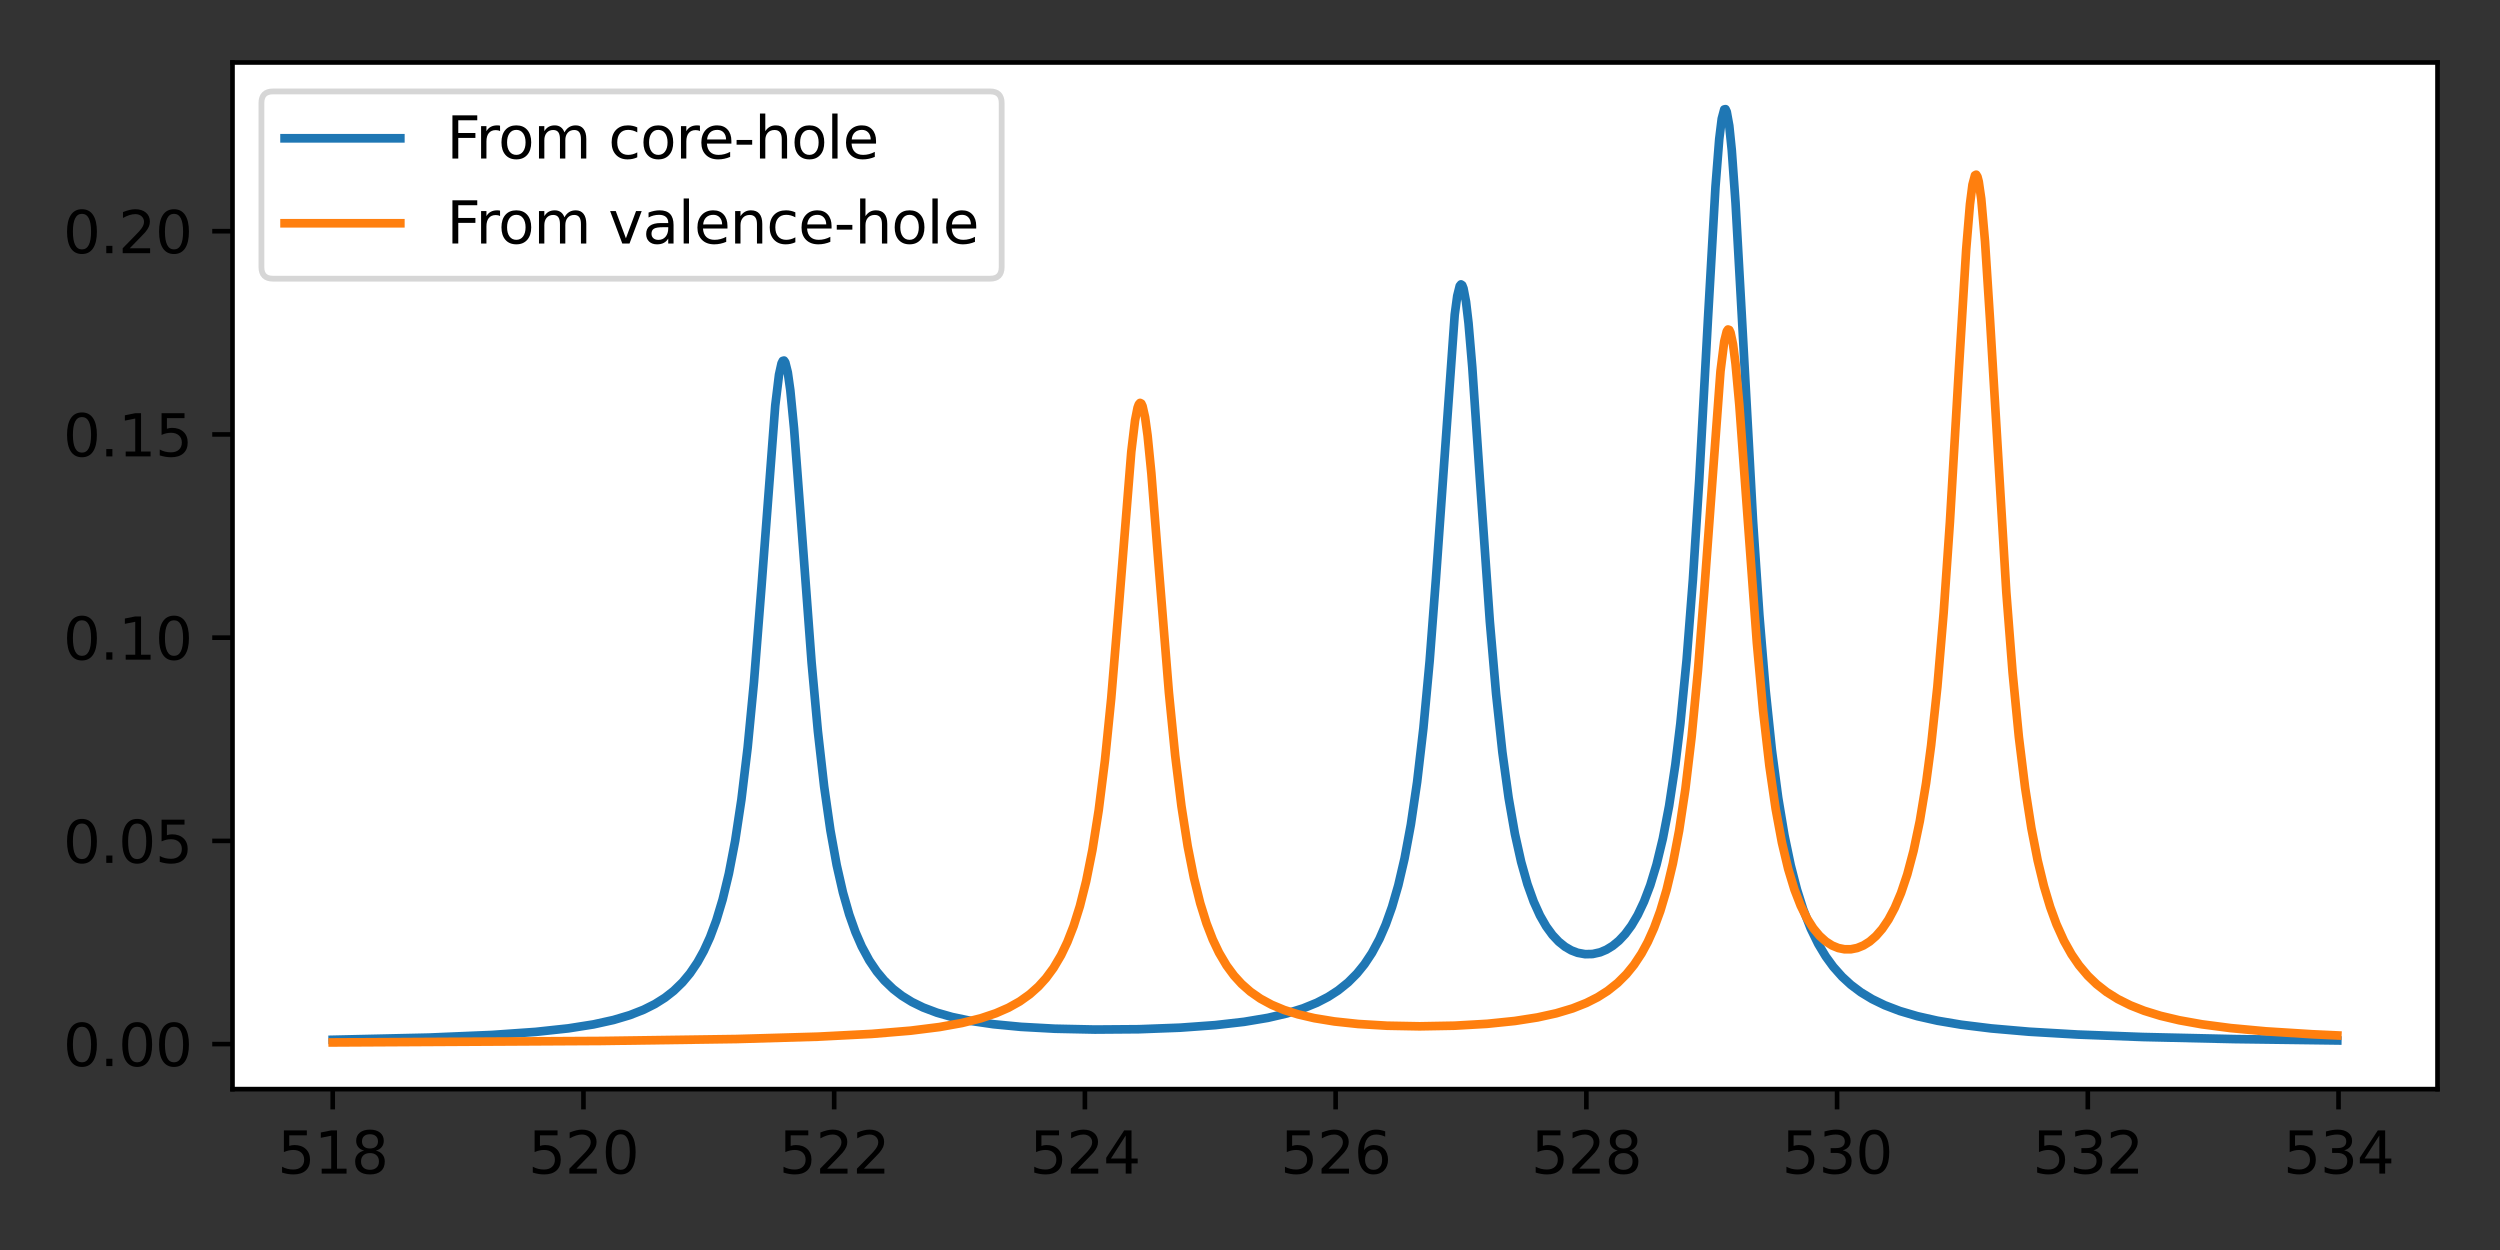 <?xml version="1.0" encoding="utf-8" standalone="no"?>
<!DOCTYPE svg PUBLIC "-//W3C//DTD SVG 1.1//EN"
  "http://www.w3.org/Graphics/SVG/1.1/DTD/svg11.dtd">
<svg xmlns:xlink="http://www.w3.org/1999/xlink" width="432pt" height="216pt" viewBox="0 0 432 216" xmlns="http://www.w3.org/2000/svg" version="1.1">
 <rect x="0" y="0" width="432" height="216" fill="#333333" stroke="none"/>
 <defs>
  <style type="text/css">*{stroke-linejoin: round; stroke-linecap: butt}</style>
 </defs>
 <g id="figure_1">
  <g id="patch_1">
   <path d="M 0 216 
L 432 216 
L 432 0 
L 0 0 
L 0 216 
z
" style="fill: none"/>
  </g>
  <g id="axes_1">
   <g id="patch_2">
    <path d="M 40.175 188.2 
L 421.2 188.2 
L 421.2 10.8 
L 40.175 10.8 
z
" style="fill: #ffffff"/>
   </g>
   <g id="matplotlib.axis_1">
    <g id="xtick_1">
     <g id="line2d_1">
      <defs>
       <path id="m64ed3c1ba6" d="M 0 0 
L 0 3.5 
" style="stroke: #000000; stroke-width: 0.8"/>
      </defs>
      <g>
       <use xlink:href="#m64ed3c1ba6" x="57.494" y="188.2" style="stroke: #000000; stroke-width: 0.8"/>
      </g>
     </g>
     <g id="text_1">
      <!-- 518 -->
      <g transform="translate(47.951 202.798)scale(0.1 -0.1)">
       <defs>
        <path id="DejaVuSans-35" d="M 691 4666 
L 3169 4666 
L 3169 4134 
L 1269 4134 
L 1269 2991 
Q 1406 3038 1543 3061 
Q 1681 3084 1819 3084 
Q 2600 3084 3056 2656 
Q 3513 2228 3513 1497 
Q 3513 744 3044 326 
Q 2575 -91 1722 -91 
Q 1428 -91 1123 -41 
Q 819 9 494 109 
L 494 744 
Q 775 591 1075 516 
Q 1375 441 1709 441 
Q 2250 441 2565 725 
Q 2881 1009 2881 1497 
Q 2881 1984 2565 2268 
Q 2250 2553 1709 2553 
Q 1456 2553 1204 2497 
Q 953 2441 691 2322 
L 691 4666 
z
" transform="scale(0.016)"/>
        <path id="DejaVuSans-31" d="M 794 531 
L 1825 531 
L 1825 4091 
L 703 3866 
L 703 4441 
L 1819 4666 
L 2450 4666 
L 2450 531 
L 3481 531 
L 3481 0 
L 794 0 
L 794 531 
z
" transform="scale(0.016)"/>
        <path id="DejaVuSans-38" d="M 2034 2216 
Q 1584 2216 1326 1975 
Q 1069 1734 1069 1313 
Q 1069 891 1326 650 
Q 1584 409 2034 409 
Q 2484 409 2743 651 
Q 3003 894 3003 1313 
Q 3003 1734 2745 1975 
Q 2488 2216 2034 2216 
z
M 1403 2484 
Q 997 2584 770 2862 
Q 544 3141 544 3541 
Q 544 4100 942 4425 
Q 1341 4750 2034 4750 
Q 2731 4750 3128 4425 
Q 3525 4100 3525 3541 
Q 3525 3141 3298 2862 
Q 3072 2584 2669 2484 
Q 3125 2378 3379 2068 
Q 3634 1759 3634 1313 
Q 3634 634 3220 271 
Q 2806 -91 2034 -91 
Q 1263 -91 848 271 
Q 434 634 434 1313 
Q 434 1759 690 2068 
Q 947 2378 1403 2484 
z
M 1172 3481 
Q 1172 3119 1398 2916 
Q 1625 2713 2034 2713 
Q 2441 2713 2670 2916 
Q 2900 3119 2900 3481 
Q 2900 3844 2670 4047 
Q 2441 4250 2034 4250 
Q 1625 4250 1398 4047 
Q 1172 3844 1172 3481 
z
" transform="scale(0.016)"/>
       </defs>
       <use xlink:href="#DejaVuSans-35"/>
       <use xlink:href="#DejaVuSans-31" x="63.623"/>
       <use xlink:href="#DejaVuSans-38" x="127.246"/>
      </g>
     </g>
    </g>
    <g id="xtick_2">
     <g id="line2d_2">
      <g>
       <use xlink:href="#m64ed3c1ba6" x="100.82" y="188.2" style="stroke: #000000; stroke-width: 0.8"/>
      </g>
     </g>
     <g id="text_2">
      <!-- 520 -->
      <g transform="translate(91.276 202.798)scale(0.1 -0.1)">
       <defs>
        <path id="DejaVuSans-32" d="M 1228 531 
L 3431 531 
L 3431 0 
L 469 0 
L 469 531 
Q 828 903 1448 1529 
Q 2069 2156 2228 2338 
Q 2531 2678 2651 2914 
Q 2772 3150 2772 3378 
Q 2772 3750 2511 3984 
Q 2250 4219 1831 4219 
Q 1534 4219 1204 4116 
Q 875 4013 500 3803 
L 500 4441 
Q 881 4594 1212 4672 
Q 1544 4750 1819 4750 
Q 2544 4750 2975 4387 
Q 3406 4025 3406 3419 
Q 3406 3131 3298 2873 
Q 3191 2616 2906 2266 
Q 2828 2175 2409 1742 
Q 1991 1309 1228 531 
z
" transform="scale(0.016)"/>
        <path id="DejaVuSans-30" d="M 2034 4250 
Q 1547 4250 1301 3770 
Q 1056 3291 1056 2328 
Q 1056 1369 1301 889 
Q 1547 409 2034 409 
Q 2525 409 2770 889 
Q 3016 1369 3016 2328 
Q 3016 3291 2770 3770 
Q 2525 4250 2034 4250 
z
M 2034 4750 
Q 2819 4750 3233 4129 
Q 3647 3509 3647 2328 
Q 3647 1150 3233 529 
Q 2819 -91 2034 -91 
Q 1250 -91 836 529 
Q 422 1150 422 2328 
Q 422 3509 836 4129 
Q 1250 4750 2034 4750 
z
" transform="scale(0.016)"/>
       </defs>
       <use xlink:href="#DejaVuSans-35"/>
       <use xlink:href="#DejaVuSans-32" x="63.623"/>
       <use xlink:href="#DejaVuSans-30" x="127.246"/>
      </g>
     </g>
    </g>
    <g id="xtick_3">
     <g id="line2d_3">
      <g>
       <use xlink:href="#m64ed3c1ba6" x="144.145" y="188.2" style="stroke: #000000; stroke-width: 0.8"/>
      </g>
     </g>
     <g id="text_3">
      <!-- 522 -->
      <g transform="translate(134.601 202.798)scale(0.1 -0.1)">
       <use xlink:href="#DejaVuSans-35"/>
       <use xlink:href="#DejaVuSans-32" x="63.623"/>
       <use xlink:href="#DejaVuSans-32" x="127.246"/>
      </g>
     </g>
    </g>
    <g id="xtick_4">
     <g id="line2d_4">
      <g>
       <use xlink:href="#m64ed3c1ba6" x="187.47" y="188.2" style="stroke: #000000; stroke-width: 0.8"/>
      </g>
     </g>
     <g id="text_4">
      <!-- 524 -->
      <g transform="translate(177.927 202.798)scale(0.1 -0.1)">
       <defs>
        <path id="DejaVuSans-34" d="M 2419 4116 
L 825 1625 
L 2419 1625 
L 2419 4116 
z
M 2253 4666 
L 3047 4666 
L 3047 1625 
L 3713 1625 
L 3713 1100 
L 3047 1100 
L 3047 0 
L 2419 0 
L 2419 1100 
L 313 1100 
L 313 1709 
L 2253 4666 
z
" transform="scale(0.016)"/>
       </defs>
       <use xlink:href="#DejaVuSans-35"/>
       <use xlink:href="#DejaVuSans-32" x="63.623"/>
       <use xlink:href="#DejaVuSans-34" x="127.246"/>
      </g>
     </g>
    </g>
    <g id="xtick_5">
     <g id="line2d_5">
      <g>
       <use xlink:href="#m64ed3c1ba6" x="230.796" y="188.2" style="stroke: #000000; stroke-width: 0.8"/>
      </g>
     </g>
     <g id="text_5">
      <!-- 526 -->
      <g transform="translate(221.252 202.798)scale(0.1 -0.1)">
       <defs>
        <path id="DejaVuSans-36" d="M 2113 2584 
Q 1688 2584 1439 2293 
Q 1191 2003 1191 1497 
Q 1191 994 1439 701 
Q 1688 409 2113 409 
Q 2538 409 2786 701 
Q 3034 994 3034 1497 
Q 3034 2003 2786 2293 
Q 2538 2584 2113 2584 
z
M 3366 4563 
L 3366 3988 
Q 3128 4100 2886 4159 
Q 2644 4219 2406 4219 
Q 1781 4219 1451 3797 
Q 1122 3375 1075 2522 
Q 1259 2794 1537 2939 
Q 1816 3084 2150 3084 
Q 2853 3084 3261 2657 
Q 3669 2231 3669 1497 
Q 3669 778 3244 343 
Q 2819 -91 2113 -91 
Q 1303 -91 875 529 
Q 447 1150 447 2328 
Q 447 3434 972 4092 
Q 1497 4750 2381 4750 
Q 2619 4750 2861 4703 
Q 3103 4656 3366 4563 
z
" transform="scale(0.016)"/>
       </defs>
       <use xlink:href="#DejaVuSans-35"/>
       <use xlink:href="#DejaVuSans-32" x="63.623"/>
       <use xlink:href="#DejaVuSans-36" x="127.246"/>
      </g>
     </g>
    </g>
    <g id="xtick_6">
     <g id="line2d_6">
      <g>
       <use xlink:href="#m64ed3c1ba6" x="274.121" y="188.2" style="stroke: #000000; stroke-width: 0.8"/>
      </g>
     </g>
     <g id="text_6">
      <!-- 528 -->
      <g transform="translate(264.577 202.798)scale(0.1 -0.1)">
       <use xlink:href="#DejaVuSans-35"/>
       <use xlink:href="#DejaVuSans-32" x="63.623"/>
       <use xlink:href="#DejaVuSans-38" x="127.246"/>
      </g>
     </g>
    </g>
    <g id="xtick_7">
     <g id="line2d_7">
      <g>
       <use xlink:href="#m64ed3c1ba6" x="317.447" y="188.2" style="stroke: #000000; stroke-width: 0.8"/>
      </g>
     </g>
     <g id="text_7">
      <!-- 530 -->
      <g transform="translate(307.903 202.798)scale(0.1 -0.1)">
       <defs>
        <path id="DejaVuSans-33" d="M 2597 2516 
Q 3050 2419 3304 2112 
Q 3559 1806 3559 1356 
Q 3559 666 3084 287 
Q 2609 -91 1734 -91 
Q 1441 -91 1130 -33 
Q 819 25 488 141 
L 488 750 
Q 750 597 1062 519 
Q 1375 441 1716 441 
Q 2309 441 2620 675 
Q 2931 909 2931 1356 
Q 2931 1769 2642 2001 
Q 2353 2234 1838 2234 
L 1294 2234 
L 1294 2753 
L 1863 2753 
Q 2328 2753 2575 2939 
Q 2822 3125 2822 3475 
Q 2822 3834 2567 4026 
Q 2313 4219 1838 4219 
Q 1578 4219 1281 4162 
Q 984 4106 628 3988 
L 628 4550 
Q 988 4650 1302 4700 
Q 1616 4750 1894 4750 
Q 2613 4750 3031 4423 
Q 3450 4097 3450 3541 
Q 3450 3153 3228 2886 
Q 3006 2619 2597 2516 
z
" transform="scale(0.016)"/>
       </defs>
       <use xlink:href="#DejaVuSans-35"/>
       <use xlink:href="#DejaVuSans-33" x="63.623"/>
       <use xlink:href="#DejaVuSans-30" x="127.246"/>
      </g>
     </g>
    </g>
    <g id="xtick_8">
     <g id="line2d_8">
      <g>
       <use xlink:href="#m64ed3c1ba6" x="360.772" y="188.2" style="stroke: #000000; stroke-width: 0.8"/>
      </g>
     </g>
     <g id="text_8">
      <!-- 532 -->
      <g transform="translate(351.228 202.798)scale(0.1 -0.1)">
       <use xlink:href="#DejaVuSans-35"/>
       <use xlink:href="#DejaVuSans-33" x="63.623"/>
       <use xlink:href="#DejaVuSans-32" x="127.246"/>
      </g>
     </g>
    </g>
    <g id="xtick_9">
     <g id="line2d_9">
      <g>
       <use xlink:href="#m64ed3c1ba6" x="404.097" y="188.2" style="stroke: #000000; stroke-width: 0.8"/>
      </g>
     </g>
     <g id="text_9">
      <!-- 534 -->
      <g transform="translate(394.554 202.798)scale(0.1 -0.1)">
       <use xlink:href="#DejaVuSans-35"/>
       <use xlink:href="#DejaVuSans-33" x="63.623"/>
       <use xlink:href="#DejaVuSans-34" x="127.246"/>
      </g>
     </g>
    </g>
   </g>
   <g id="matplotlib.axis_2">
    <g id="ytick_1">
     <g id="line2d_10">
      <defs>
       <path id="m26357b4316" d="M 0 0 
L -3.5 0 
" style="stroke: #000000; stroke-width: 0.8"/>
      </defs>
      <g>
       <use xlink:href="#m26357b4316" x="40.175" y="180.423" style="stroke: #000000; stroke-width: 0.8"/>
      </g>
     </g>
     <g id="text_10">
      <!-- 0.00 -->
      <g transform="translate(10.909 184.223)scale(0.1 -0.1)">
       <defs>
        <path id="DejaVuSans-2e" d="M 684 794 
L 1344 794 
L 1344 0 
L 684 0 
L 684 794 
z
" transform="scale(0.016)"/>
       </defs>
       <use xlink:href="#DejaVuSans-30"/>
       <use xlink:href="#DejaVuSans-2e" x="63.623"/>
       <use xlink:href="#DejaVuSans-30" x="95.41"/>
       <use xlink:href="#DejaVuSans-30" x="159.033"/>
      </g>
     </g>
    </g>
    <g id="ytick_2">
     <g id="line2d_11">
      <g>
       <use xlink:href="#m26357b4316" x="40.175" y="145.306" style="stroke: #000000; stroke-width: 0.8"/>
      </g>
     </g>
     <g id="text_11">
      <!-- 0.05 -->
      <g transform="translate(10.909 149.105)scale(0.1 -0.1)">
       <use xlink:href="#DejaVuSans-30"/>
       <use xlink:href="#DejaVuSans-2e" x="63.623"/>
       <use xlink:href="#DejaVuSans-30" x="95.41"/>
       <use xlink:href="#DejaVuSans-35" x="159.033"/>
      </g>
     </g>
    </g>
    <g id="ytick_3">
     <g id="line2d_12">
      <g>
       <use xlink:href="#m26357b4316" x="40.175" y="110.188" style="stroke: #000000; stroke-width: 0.8"/>
      </g>
     </g>
     <g id="text_12">
      <!-- 0.10 -->
      <g transform="translate(10.909 113.987)scale(0.1 -0.1)">
       <use xlink:href="#DejaVuSans-30"/>
       <use xlink:href="#DejaVuSans-2e" x="63.623"/>
       <use xlink:href="#DejaVuSans-31" x="95.41"/>
       <use xlink:href="#DejaVuSans-30" x="159.033"/>
      </g>
     </g>
    </g>
    <g id="ytick_4">
     <g id="line2d_13">
      <g>
       <use xlink:href="#m26357b4316" x="40.175" y="75.07" style="stroke: #000000; stroke-width: 0.8"/>
      </g>
     </g>
     <g id="text_13">
      <!-- 0.15 -->
      <g transform="translate(10.909 78.869)scale(0.1 -0.1)">
       <use xlink:href="#DejaVuSans-30"/>
       <use xlink:href="#DejaVuSans-2e" x="63.623"/>
       <use xlink:href="#DejaVuSans-31" x="95.41"/>
       <use xlink:href="#DejaVuSans-35" x="159.033"/>
      </g>
     </g>
    </g>
    <g id="ytick_5">
     <g id="line2d_14">
      <g>
       <use xlink:href="#m26357b4316" x="40.175" y="39.952" style="stroke: #000000; stroke-width: 0.8"/>
      </g>
     </g>
     <g id="text_14">
      <!-- 0.20 -->
      <g transform="translate(10.909 43.752)scale(0.1 -0.1)">
       <use xlink:href="#DejaVuSans-30"/>
       <use xlink:href="#DejaVuSans-2e" x="63.623"/>
       <use xlink:href="#DejaVuSans-32" x="95.41"/>
       <use xlink:href="#DejaVuSans-30" x="159.033"/>
      </g>
     </g>
    </g>
   </g>
   <g id="line2d_15">
    <path d="M 57.494 179.674 
L 74.175 179.295 
L 85.006 178.839 
L 92.588 178.309 
L 98.22 177.701 
L 102.553 177.017 
L 106.019 176.252 
L 108.835 175.413 
L 111.218 174.479 
L 113.167 173.5 
L 114.9 172.408 
L 116.417 171.222 
L 117.933 169.752 
L 119.233 168.195 
L 120.533 166.277 
L 121.616 164.323 
L 122.699 161.951 
L 123.782 159.046 
L 124.865 155.451 
L 125.948 150.962 
L 127.032 145.311 
L 128.115 138.165 
L 129.198 129.142 
L 130.281 117.904 
L 131.581 101.464 
L 133.964 70.077 
L 134.613 64.749 
L 135.047 62.798 
L 135.263 62.365 
L 135.48 62.306 
L 135.697 62.622 
L 136.13 64.351 
L 136.563 67.423 
L 137.213 74.074 
L 138.296 88.366 
L 140.246 114.517 
L 141.329 126.349 
L 142.412 135.908 
L 143.495 143.492 
L 144.578 149.483 
L 145.661 154.232 
L 146.745 158.023 
L 147.828 161.076 
L 148.911 163.559 
L 150.211 165.96 
L 151.51 167.879 
L 152.81 169.433 
L 154.327 170.893 
L 155.843 172.066 
L 157.576 173.14 
L 159.526 174.094 
L 161.908 174.994 
L 164.508 175.734 
L 167.757 176.414 
L 171.657 176.984 
L 176.422 177.44 
L 182.271 177.761 
L 189.203 177.91 
L 196.785 177.851 
L 203.934 177.582 
L 210 177.143 
L 214.982 176.572 
L 219.098 175.881 
L 222.347 175.124 
L 225.164 174.248 
L 227.546 173.278 
L 229.496 172.268 
L 231.229 171.151 
L 232.962 169.755 
L 234.478 168.231 
L 235.778 166.628 
L 237.078 164.667 
L 238.378 162.238 
L 239.461 159.751 
L 240.544 156.716 
L 241.627 152.979 
L 242.71 148.33 
L 243.793 142.499 
L 244.877 135.14 
L 245.96 125.845 
L 247.043 114.212 
L 248.126 100.05 
L 251.375 54.379 
L 251.809 51.148 
L 252.242 49.411 
L 252.458 49.146 
L 252.675 49.292 
L 252.892 49.846 
L 253.325 52.128 
L 253.758 55.823 
L 254.408 63.452 
L 255.708 82.584 
L 257.441 107.375 
L 258.524 119.902 
L 259.607 129.953 
L 260.69 137.874 
L 261.773 144.082 
L 262.857 148.951 
L 263.94 152.782 
L 265.023 155.807 
L 266.106 158.199 
L 267.189 160.089 
L 268.272 161.573 
L 269.355 162.725 
L 270.439 163.596 
L 271.522 164.226 
L 272.605 164.641 
L 273.905 164.88 
L 275.204 164.853 
L 276.504 164.562 
L 277.587 164.108 
L 278.67 163.446 
L 279.753 162.555 
L 280.837 161.399 
L 281.92 159.935 
L 283.003 158.099 
L 284.086 155.809 
L 285.169 152.956 
L 286.252 149.391 
L 287.335 144.919 
L 288.419 139.276 
L 289.502 132.121 
L 290.368 125.019 
L 291.451 113.995 
L 292.534 100.114 
L 293.618 83.093 
L 295.134 55.148 
L 296.434 32.287 
L 297.084 24.033 
L 297.517 20.523 
L 297.95 18.912 
L 298.167 18.864 
L 298.383 19.324 
L 298.817 21.73 
L 299.25 25.956 
L 299.9 35.056 
L 300.983 54.549 
L 302.933 90.159 
L 304.016 106.27 
L 305.099 119.296 
L 306.182 129.641 
L 307.265 137.825 
L 308.348 144.323 
L 309.431 149.52 
L 310.515 153.716 
L 311.598 157.136 
L 312.897 160.455 
L 314.197 163.119 
L 315.497 165.285 
L 316.797 167.067 
L 318.313 168.772 
L 319.829 170.166 
L 321.562 171.468 
L 323.512 172.651 
L 325.678 173.703 
L 328.278 174.698 
L 331.311 175.595 
L 334.777 176.376 
L 338.893 177.071 
L 344.092 177.712 
L 350.59 178.276 
L 359.039 178.771 
L 370.304 179.196 
L 386.117 179.555 
L 403.881 179.793 
L 403.881 179.793 
" clip-path="url(#p5072082846)" style="fill: none; stroke: #1f77b4; stroke-width: 1.5; stroke-linecap: square"/>
   </g>
   <g id="line2d_16">
    <path d="M 57.494 180.136 
L 103.852 179.878 
L 127.248 179.545 
L 141.329 179.137 
L 150.644 178.658 
L 157.359 178.099 
L 162.342 177.473 
L 166.241 176.771 
L 169.49 175.961 
L 172.09 175.089 
L 174.256 174.142 
L 176.206 173.05 
L 177.939 171.815 
L 179.455 170.459 
L 180.755 169.024 
L 182.055 167.259 
L 183.355 165.06 
L 184.438 162.795 
L 185.521 160.018 
L 186.604 156.58 
L 187.687 152.282 
L 188.77 146.871 
L 189.853 140.026 
L 190.936 131.391 
L 192.02 120.659 
L 193.319 105.051 
L 195.486 78.06 
L 196.136 72.642 
L 196.569 70.464 
L 196.785 69.871 
L 197.002 69.625 
L 197.219 69.732 
L 197.435 70.188 
L 197.869 72.111 
L 198.302 75.252 
L 198.952 81.774 
L 200.251 98.221 
L 201.984 119.65 
L 203.068 130.528 
L 204.151 139.294 
L 205.234 146.242 
L 206.317 151.73 
L 207.4 156.081 
L 208.483 159.556 
L 209.566 162.356 
L 210.65 164.633 
L 211.949 166.836 
L 213.249 168.597 
L 214.549 170.022 
L 216.065 171.361 
L 217.798 172.569 
L 219.748 173.626 
L 221.914 174.528 
L 224.297 175.279 
L 227.113 175.937 
L 230.579 176.506 
L 234.695 176.946 
L 239.678 177.242 
L 245.31 177.349 
L 251.375 177.238 
L 257.008 176.913 
L 261.773 176.423 
L 265.673 175.813 
L 268.922 175.096 
L 271.738 174.254 
L 274.121 173.311 
L 276.071 172.324 
L 277.804 171.224 
L 279.537 169.844 
L 281.053 168.33 
L 282.353 166.731 
L 283.653 164.766 
L 284.736 162.77 
L 285.819 160.355 
L 286.902 157.404 
L 287.985 153.763 
L 289.068 149.228 
L 290.152 143.532 
L 291.235 136.34 
L 292.318 127.262 
L 293.401 115.938 
L 294.484 102.255 
L 297.3 64.152 
L 297.95 58.994 
L 298.383 57.248 
L 298.6 56.939 
L 298.817 57.015 
L 299.033 57.475 
L 299.467 59.503 
L 299.9 62.871 
L 300.55 69.917 
L 301.633 84.665 
L 303.582 111.071 
L 304.666 122.866 
L 305.749 132.328 
L 306.832 139.775 
L 307.915 145.599 
L 308.998 150.152 
L 310.081 153.716 
L 311.164 156.51 
L 312.248 158.697 
L 313.331 160.399 
L 314.414 161.706 
L 315.497 162.683 
L 316.58 163.377 
L 317.663 163.821 
L 318.746 164.037 
L 319.829 164.035 
L 320.913 163.817 
L 321.996 163.378 
L 323.079 162.7 
L 324.162 161.758 
L 325.245 160.513 
L 326.328 158.912 
L 327.411 156.881 
L 328.495 154.32 
L 329.578 151.094 
L 330.661 147.025 
L 331.744 141.873 
L 332.827 135.322 
L 333.694 128.807 
L 334.777 118.682 
L 335.86 105.914 
L 336.943 90.23 
L 338.459 64.387 
L 339.759 43.08 
L 340.409 35.29 
L 340.842 31.918 
L 341.276 30.296 
L 341.492 30.185 
L 341.709 30.547 
L 341.925 31.375 
L 342.359 34.362 
L 343.009 41.724 
L 343.875 55.231 
L 346.691 102.33 
L 347.774 116.207 
L 348.857 127.33 
L 349.941 136.142 
L 351.024 143.119 
L 352.107 148.673 
L 353.19 153.131 
L 354.273 156.744 
L 355.356 159.701 
L 356.656 162.582 
L 357.956 164.905 
L 359.256 166.802 
L 360.772 168.603 
L 362.288 170.064 
L 364.021 171.42 
L 365.971 172.643 
L 368.137 173.724 
L 370.52 174.664 
L 373.336 175.533 
L 376.586 176.304 
L 380.485 177.002 
L 385.467 177.654 
L 391.533 178.215 
L 399.548 178.72 
L 403.881 178.921 
L 403.881 178.921 
" clip-path="url(#p5072082846)" style="fill: none; stroke: #ff7f0e; stroke-width: 1.5; stroke-linecap: square"/>
   </g>
   <g id="patch_3">
    <path d="M 40.175 188.2 
L 40.175 10.8 
" style="fill: none; stroke: #000000; stroke-width: 0.8; stroke-linejoin: miter; stroke-linecap: square"/>
   </g>
   <g id="patch_4">
    <path d="M 421.2 188.2 
L 421.2 10.8 
" style="fill: none; stroke: #000000; stroke-width: 0.8; stroke-linejoin: miter; stroke-linecap: square"/>
   </g>
   <g id="patch_5">
    <path d="M 40.175 188.2 
L 421.2 188.2 
" style="fill: none; stroke: #000000; stroke-width: 0.8; stroke-linejoin: miter; stroke-linecap: square"/>
   </g>
   <g id="patch_6">
    <path d="M 40.175 10.8 
L 421.2 10.8 
" style="fill: none; stroke: #000000; stroke-width: 0.8; stroke-linejoin: miter; stroke-linecap: square"/>
   </g>
   <g id="legend_1">
    <g id="patch_7">
     <path d="M 47.175 48.156 
L 171.088 48.156 
Q 173.088 48.156 173.088 46.156 
L 173.088 17.8 
Q 173.088 15.8 171.088 15.8 
L 47.175 15.8 
Q 45.175 15.8 45.175 17.8 
L 45.175 46.156 
Q 45.175 48.156 47.175 48.156 
z
" style="fill: #ffffff; opacity: 0.8; stroke: #cccccc; stroke-linejoin: miter"/>
    </g>
    <g id="line2d_17">
     <path d="M 49.175 23.898 
L 59.175 23.898 
L 69.175 23.898 
" style="fill: none; stroke: #1f77b4; stroke-width: 1.5; stroke-linecap: square"/>
    </g>
    <g id="text_15">
     <!-- From core-hole -->
     <g transform="translate(77.175 27.398)scale(0.1 -0.1)">
      <defs>
       <path id="DejaVuSans-46" d="M 628 4666 
L 3309 4666 
L 3309 4134 
L 1259 4134 
L 1259 2759 
L 3109 2759 
L 3109 2228 
L 1259 2228 
L 1259 0 
L 628 0 
L 628 4666 
z
" transform="scale(0.016)"/>
       <path id="DejaVuSans-72" d="M 2631 2963 
Q 2534 3019 2420 3045 
Q 2306 3072 2169 3072 
Q 1681 3072 1420 2755 
Q 1159 2438 1159 1844 
L 1159 0 
L 581 0 
L 581 3500 
L 1159 3500 
L 1159 2956 
Q 1341 3275 1631 3429 
Q 1922 3584 2338 3584 
Q 2397 3584 2469 3576 
Q 2541 3569 2628 3553 
L 2631 2963 
z
" transform="scale(0.016)"/>
       <path id="DejaVuSans-6f" d="M 1959 3097 
Q 1497 3097 1228 2736 
Q 959 2375 959 1747 
Q 959 1119 1226 758 
Q 1494 397 1959 397 
Q 2419 397 2687 759 
Q 2956 1122 2956 1747 
Q 2956 2369 2687 2733 
Q 2419 3097 1959 3097 
z
M 1959 3584 
Q 2709 3584 3137 3096 
Q 3566 2609 3566 1747 
Q 3566 888 3137 398 
Q 2709 -91 1959 -91 
Q 1206 -91 779 398 
Q 353 888 353 1747 
Q 353 2609 779 3096 
Q 1206 3584 1959 3584 
z
" transform="scale(0.016)"/>
       <path id="DejaVuSans-6d" d="M 3328 2828 
Q 3544 3216 3844 3400 
Q 4144 3584 4550 3584 
Q 5097 3584 5394 3201 
Q 5691 2819 5691 2113 
L 5691 0 
L 5113 0 
L 5113 2094 
Q 5113 2597 4934 2840 
Q 4756 3084 4391 3084 
Q 3944 3084 3684 2787 
Q 3425 2491 3425 1978 
L 3425 0 
L 2847 0 
L 2847 2094 
Q 2847 2600 2669 2842 
Q 2491 3084 2119 3084 
Q 1678 3084 1418 2786 
Q 1159 2488 1159 1978 
L 1159 0 
L 581 0 
L 581 3500 
L 1159 3500 
L 1159 2956 
Q 1356 3278 1631 3431 
Q 1906 3584 2284 3584 
Q 2666 3584 2933 3390 
Q 3200 3197 3328 2828 
z
" transform="scale(0.016)"/>
       <path id="DejaVuSans-20" transform="scale(0.016)"/>
       <path id="DejaVuSans-63" d="M 3122 3366 
L 3122 2828 
Q 2878 2963 2633 3030 
Q 2388 3097 2138 3097 
Q 1578 3097 1268 2742 
Q 959 2388 959 1747 
Q 959 1106 1268 751 
Q 1578 397 2138 397 
Q 2388 397 2633 464 
Q 2878 531 3122 666 
L 3122 134 
Q 2881 22 2623 -34 
Q 2366 -91 2075 -91 
Q 1284 -91 818 406 
Q 353 903 353 1747 
Q 353 2603 823 3093 
Q 1294 3584 2113 3584 
Q 2378 3584 2631 3529 
Q 2884 3475 3122 3366 
z
" transform="scale(0.016)"/>
       <path id="DejaVuSans-65" d="M 3597 1894 
L 3597 1613 
L 953 1613 
Q 991 1019 1311 708 
Q 1631 397 2203 397 
Q 2534 397 2845 478 
Q 3156 559 3463 722 
L 3463 178 
Q 3153 47 2828 -22 
Q 2503 -91 2169 -91 
Q 1331 -91 842 396 
Q 353 884 353 1716 
Q 353 2575 817 3079 
Q 1281 3584 2069 3584 
Q 2775 3584 3186 3129 
Q 3597 2675 3597 1894 
z
M 3022 2063 
Q 3016 2534 2758 2815 
Q 2500 3097 2075 3097 
Q 1594 3097 1305 2825 
Q 1016 2553 972 2059 
L 3022 2063 
z
" transform="scale(0.016)"/>
       <path id="DejaVuSans-2d" d="M 313 2009 
L 1997 2009 
L 1997 1497 
L 313 1497 
L 313 2009 
z
" transform="scale(0.016)"/>
       <path id="DejaVuSans-68" d="M 3513 2113 
L 3513 0 
L 2938 0 
L 2938 2094 
Q 2938 2591 2744 2837 
Q 2550 3084 2163 3084 
Q 1697 3084 1428 2787 
Q 1159 2491 1159 1978 
L 1159 0 
L 581 0 
L 581 4863 
L 1159 4863 
L 1159 2956 
Q 1366 3272 1645 3428 
Q 1925 3584 2291 3584 
Q 2894 3584 3203 3211 
Q 3513 2838 3513 2113 
z
" transform="scale(0.016)"/>
       <path id="DejaVuSans-6c" d="M 603 4863 
L 1178 4863 
L 1178 0 
L 603 0 
L 603 4863 
z
" transform="scale(0.016)"/>
      </defs>
      <use xlink:href="#DejaVuSans-46"/>
      <use xlink:href="#DejaVuSans-72" x="50.27"/>
      <use xlink:href="#DejaVuSans-6f" x="89.133"/>
      <use xlink:href="#DejaVuSans-6d" x="150.314"/>
      <use xlink:href="#DejaVuSans-20" x="247.727"/>
      <use xlink:href="#DejaVuSans-63" x="279.514"/>
      <use xlink:href="#DejaVuSans-6f" x="334.494"/>
      <use xlink:href="#DejaVuSans-72" x="395.676"/>
      <use xlink:href="#DejaVuSans-65" x="434.539"/>
      <use xlink:href="#DejaVuSans-2d" x="496.062"/>
      <use xlink:href="#DejaVuSans-68" x="532.146"/>
      <use xlink:href="#DejaVuSans-6f" x="595.525"/>
      <use xlink:href="#DejaVuSans-6c" x="656.707"/>
      <use xlink:href="#DejaVuSans-65" x="684.49"/>
     </g>
    </g>
    <g id="line2d_18">
     <path d="M 49.175 38.577 
L 59.175 38.577 
L 69.175 38.577 
" style="fill: none; stroke: #ff7f0e; stroke-width: 1.5; stroke-linecap: square"/>
    </g>
    <g id="text_16">
     <!-- From valence-hole -->
     <g transform="translate(77.175 42.077)scale(0.1 -0.1)">
      <defs>
       <path id="DejaVuSans-76" d="M 191 3500 
L 800 3500 
L 1894 563 
L 2988 3500 
L 3597 3500 
L 2284 0 
L 1503 0 
L 191 3500 
z
" transform="scale(0.016)"/>
       <path id="DejaVuSans-61" d="M 2194 1759 
Q 1497 1759 1228 1600 
Q 959 1441 959 1056 
Q 959 750 1161 570 
Q 1363 391 1709 391 
Q 2188 391 2477 730 
Q 2766 1069 2766 1631 
L 2766 1759 
L 2194 1759 
z
M 3341 1997 
L 3341 0 
L 2766 0 
L 2766 531 
Q 2569 213 2275 61 
Q 1981 -91 1556 -91 
Q 1019 -91 701 211 
Q 384 513 384 1019 
Q 384 1609 779 1909 
Q 1175 2209 1959 2209 
L 2766 2209 
L 2766 2266 
Q 2766 2663 2505 2880 
Q 2244 3097 1772 3097 
Q 1472 3097 1187 3025 
Q 903 2953 641 2809 
L 641 3341 
Q 956 3463 1253 3523 
Q 1550 3584 1831 3584 
Q 2591 3584 2966 3190 
Q 3341 2797 3341 1997 
z
" transform="scale(0.016)"/>
       <path id="DejaVuSans-6e" d="M 3513 2113 
L 3513 0 
L 2938 0 
L 2938 2094 
Q 2938 2591 2744 2837 
Q 2550 3084 2163 3084 
Q 1697 3084 1428 2787 
Q 1159 2491 1159 1978 
L 1159 0 
L 581 0 
L 581 3500 
L 1159 3500 
L 1159 2956 
Q 1366 3272 1645 3428 
Q 1925 3584 2291 3584 
Q 2894 3584 3203 3211 
Q 3513 2838 3513 2113 
z
" transform="scale(0.016)"/>
      </defs>
      <use xlink:href="#DejaVuSans-46"/>
      <use xlink:href="#DejaVuSans-72" x="50.27"/>
      <use xlink:href="#DejaVuSans-6f" x="89.133"/>
      <use xlink:href="#DejaVuSans-6d" x="150.314"/>
      <use xlink:href="#DejaVuSans-20" x="247.727"/>
      <use xlink:href="#DejaVuSans-76" x="279.514"/>
      <use xlink:href="#DejaVuSans-61" x="338.693"/>
      <use xlink:href="#DejaVuSans-6c" x="399.973"/>
      <use xlink:href="#DejaVuSans-65" x="427.756"/>
      <use xlink:href="#DejaVuSans-6e" x="489.279"/>
      <use xlink:href="#DejaVuSans-63" x="552.658"/>
      <use xlink:href="#DejaVuSans-65" x="607.639"/>
      <use xlink:href="#DejaVuSans-2d" x="669.162"/>
      <use xlink:href="#DejaVuSans-68" x="705.246"/>
      <use xlink:href="#DejaVuSans-6f" x="768.625"/>
      <use xlink:href="#DejaVuSans-6c" x="829.807"/>
      <use xlink:href="#DejaVuSans-65" x="857.59"/>
     </g>
    </g>
   </g>
  </g>
 </g>
 <defs>
  <clipPath id="p5072082846">
   <rect x="40.175" y="10.8" width="381.025" height="177.4"/>
  </clipPath>
 </defs>
</svg>
